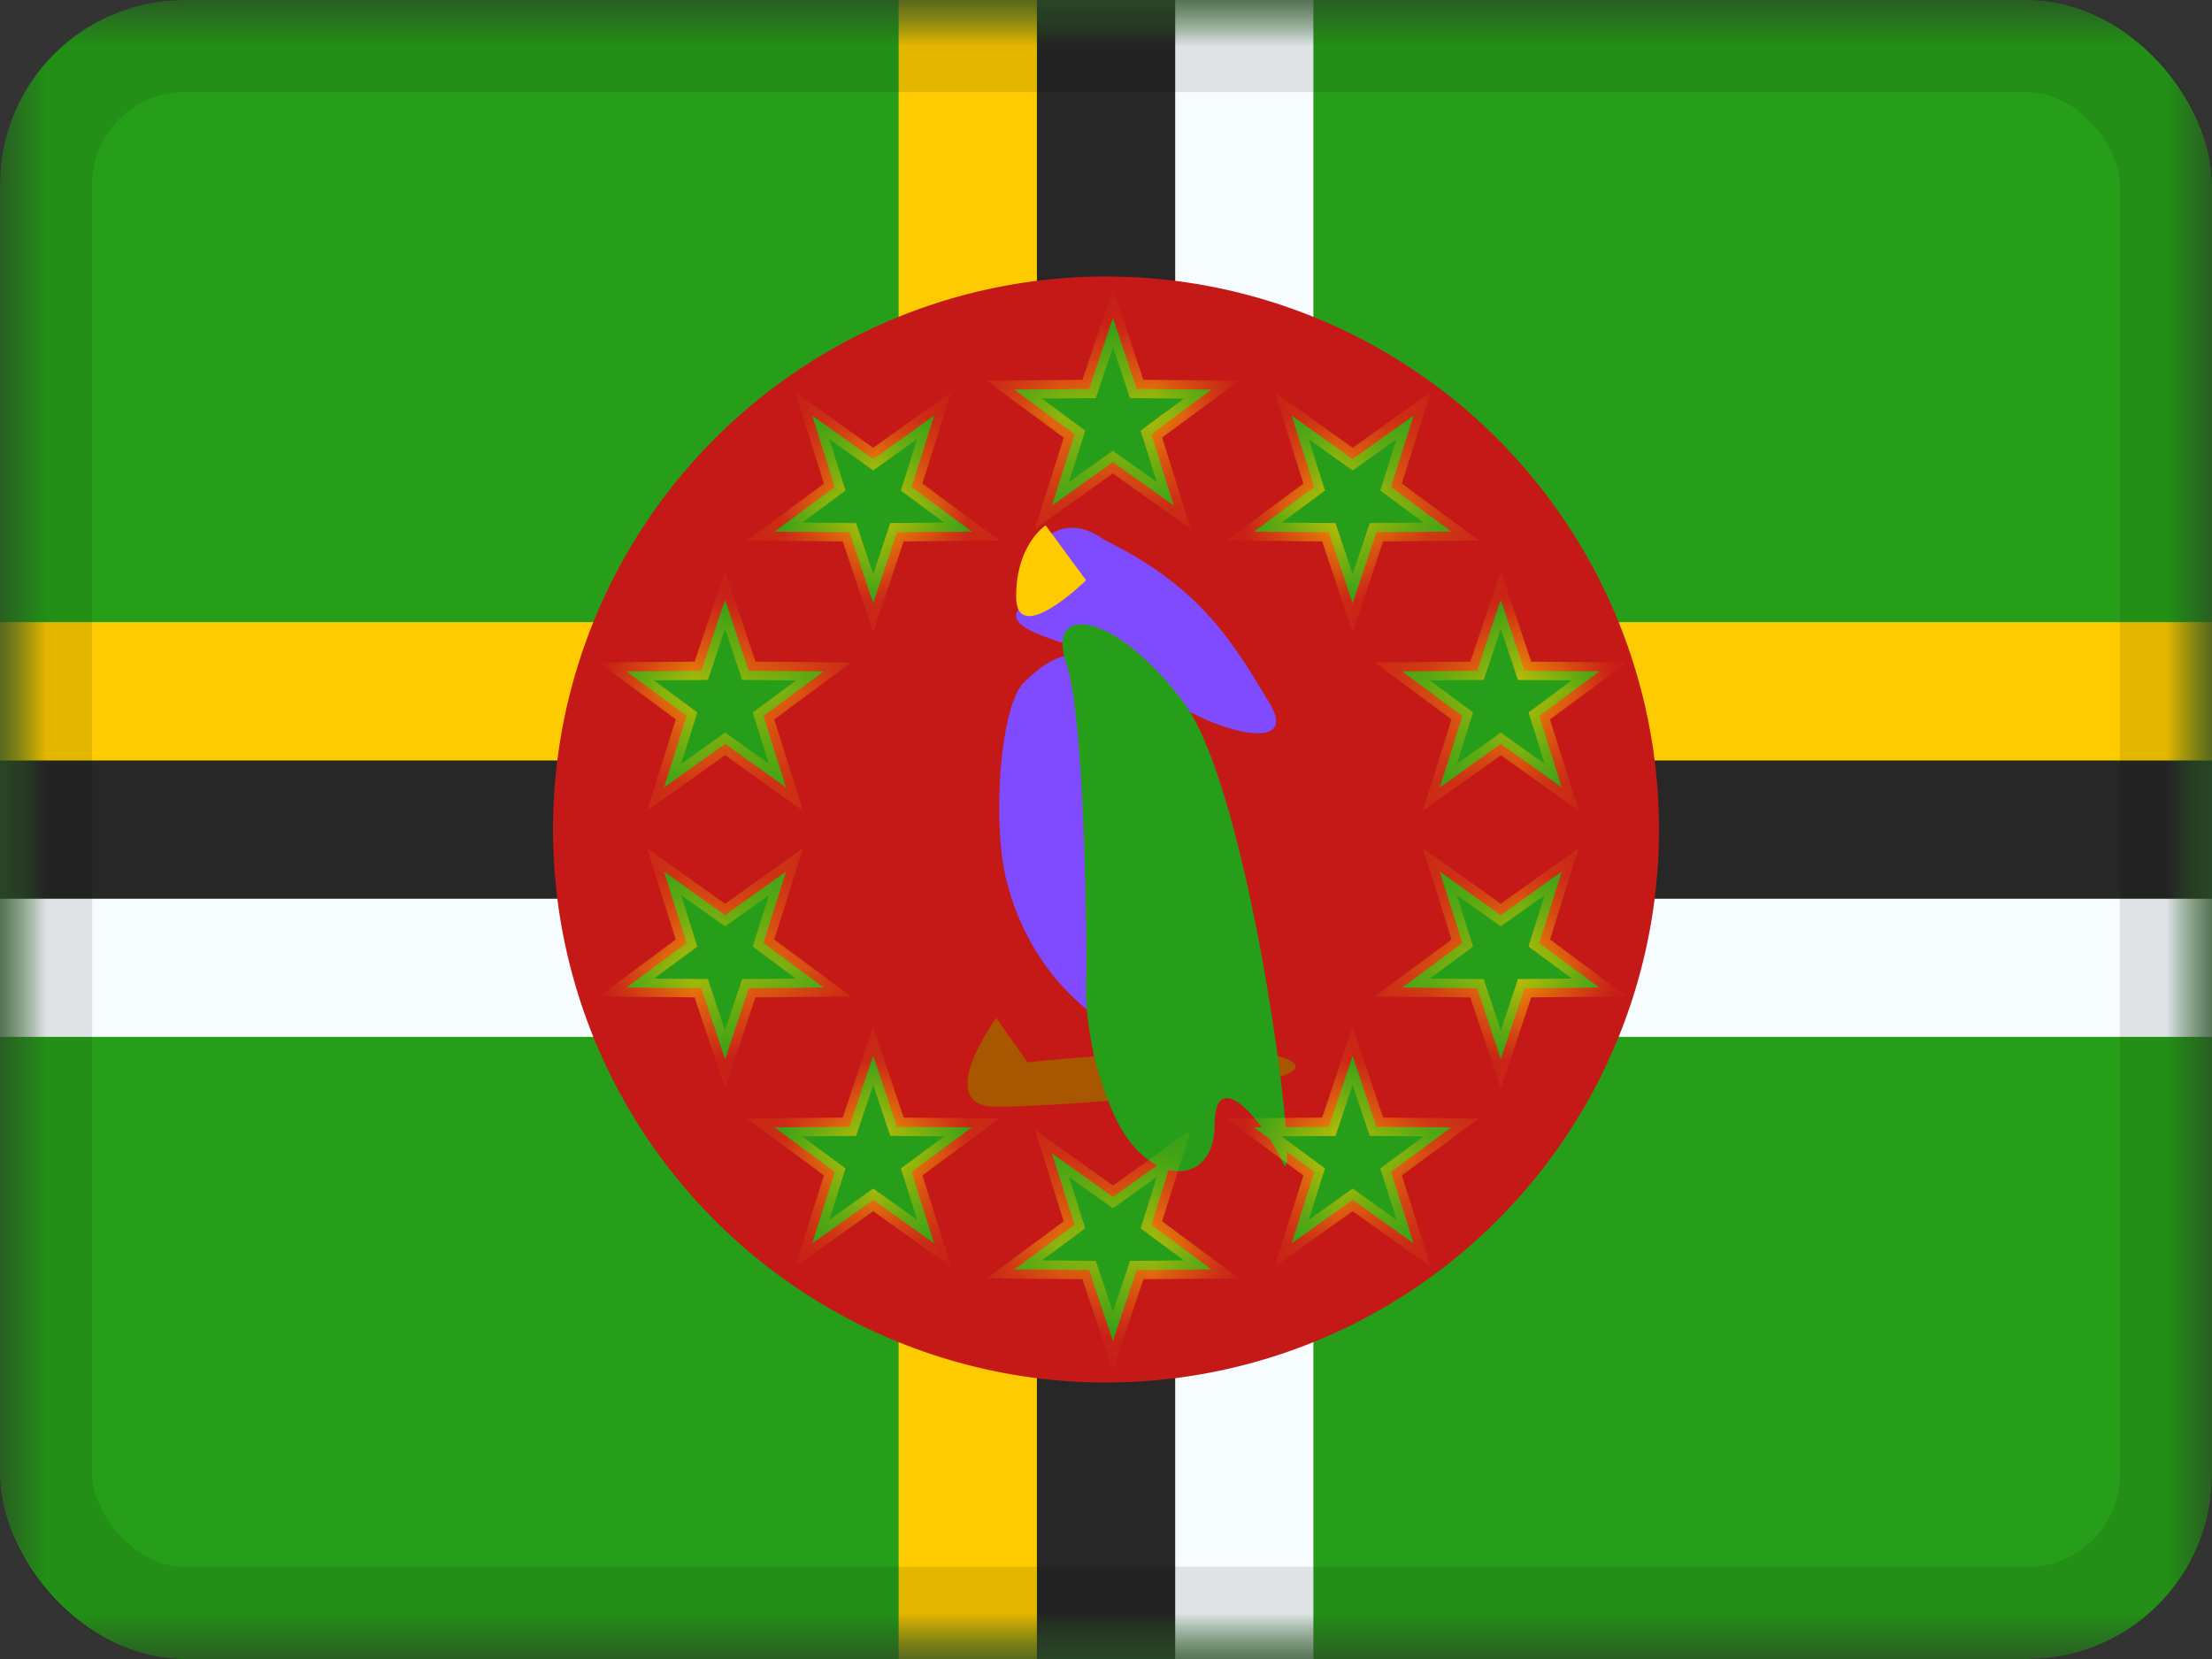 <svg xmlns="http://www.w3.org/2000/svg" fill="none" viewBox="0 0 24 18"><rect x="0" y="0" width="24" height="18" fill="#333333" stroke="none"/><g clip-path="url(#a)"><mask id="b" width="24" height="18" x="0" y="0" maskUnits="userSpaceOnUse" style="mask-type:luminance"><path fill="#fff" d="M0 0h24v18H0z"/></mask><g mask="url(#b)"><path fill="#279E19" fill-rule="evenodd" d="M0 0v18h24V0H0Z" clip-rule="evenodd"/><mask id="c" width="24" height="18" x="0" y="0" maskUnits="userSpaceOnUse" style="mask-type:luminance"><path fill="#fff" fill-rule="evenodd" d="M0 0v18h24V0H0Z" clip-rule="evenodd"/></mask><g mask="url(#c)"><path fill="#F7FCFF" fill-rule="evenodd" d="M12.75 0h1.5v9.75H24v1.5h-9.75V18h-1.5v-6.75H0v-1.5h12.75V0Z" clip-rule="evenodd"/><path fill="#272727" fill-rule="evenodd" d="M11.25 0h1.5v8.25H24v1.5H12.75V18h-1.5V9.75H0v-1.5h11.25V0Z" clip-rule="evenodd"/><path fill="#FECA00" fill-rule="evenodd" d="M9.75 0h1.5v6.75H24v1.5H11.25V18h-1.5V8.25H0v-1.5h9.75V0Z" clip-rule="evenodd"/><path fill="#C51918" fill-rule="evenodd" d="M12 15a6 6 0 1 0 0-12 6 6 0 0 0 0 12Z" clip-rule="evenodd"/><path fill="#804BFF" fill-rule="evenodd" d="M11.044 6.31s.285-.925.947-.447c1.038.51 1.38 1.098 1.782 1.764.4.665-.983.178-1.241-.197-.258-.374-1.69-.496-1.488-.808.202-.312 0-.312 0-.312Z" clip-rule="evenodd"/><path fill="#A95601" fill-rule="evenodd" d="M10.81 11.044s-.705.964 0 .964 3.562-.207 3.22-.482c-.343-.274-2.881 0-2.881 0l-.34-.482Z" clip-rule="evenodd"/><path fill="#804BFF" fill-rule="evenodd" d="M11.864 11.014c-.044-.05-.687-.471-.938-1.438-.173-.667-.067-1.917.177-2.164.597-.606.947-.25.947.658s.036 3.168-.187 2.944Z" clip-rule="evenodd"/><path fill="#279E19" fill-rule="evenodd" d="M11.788 10.54s-.074.71.29 1.536c.364.827 1.1.81 1.1.134 0-.677.537-.042.743.41.206.452-.327-4.01-1.085-5.009-.758-.998-1.489-1.062-1.268-.417.22.645.22 3.347.22 3.347Z" clip-rule="evenodd"/><path fill="#FECA00" fill-rule="evenodd" d="M11.345 5.7s-.32.205-.32.772c0 .566.759-.176.759-.176l-.439-.596Z" clip-rule="evenodd"/><mask id="d" fill="#fff"><path fill-rule="evenodd" d="m11.414 5.485.661-.471.661.471-.244-.774.653-.484-.812-.007-.258-.77-.258.77-.812.007.653.484-.244.774Zm2.192.283.812.007.258.77.258-.77.812-.007-.653-.484.244-.774-.661.471-.661-.471.244.774-.653.484Zm2.26 2-.652-.483.812-.007.257-.77.258.77.812.007-.652.483.244.775-.662-.472-.66.472.243-.775Zm-.244 1.69.244.774-.652.483.812.007.257.77.258-.77.812-.007-.652-.483.244-.775-.662.472-.66-.472Zm-1.204 2.767.258-.77.258.77.812.007-.653.483.244.775-.661-.471-.661.471.244-.775-.653-.483.812-.007Zm-1.682.29-.661.471-.661-.471.244.774-.653.484.812.007.258.77.258-.77.812-.007-.653-.484.244-.774Zm-3.004-.29.812.007-.653.483.244.775-.661-.471-.661.471.244-.775-.653-.483.812-.007.258-.77.258.77Zm-.795-1.51-.653-.483.244-.775-.661.472-.662-.472.244.775-.652.483.812.007.258.77.257-.77.813-.007Zm-.653-2.947.244.775-.661-.472-.662.472.244-.775-.652-.483.812-.007.258-.77.257.77.813.007-.653.483Zm1.19-1.223.258-.77.812-.007-.653-.484.244-.774-.661.471-.661-.471.244.774-.653.484.812.007.258.77Z" clip-rule="evenodd"/></mask><path fill="#279E19" fill-rule="evenodd" d="m11.414 5.485.661-.471.661.471-.244-.774.653-.484-.812-.007-.258-.77-.258.77-.812.007.653.484-.244.774Zm2.192.283.812.007.258.77.258-.77.812-.007-.653-.484.244-.774-.661.471-.661-.471.244.774-.653.484Zm2.26 2-.652-.483.812-.007.257-.77.258.77.812.007-.652.483.244.775-.662-.472-.66.472.243-.775Zm-.244 1.69.244.774-.652.483.812.007.257.77.258-.77.812-.007-.652-.483.244-.775-.662.472-.66-.472Zm-1.204 2.767.258-.77.258.77.812.007-.653.483.244.775-.661-.471-.661.471.244-.775-.653-.483.812-.007Zm-1.682.29-.661.471-.661-.471.244.774-.653.484.812.007.258.77.258-.77.812-.007-.653-.484.244-.774Zm-3.004-.29.812.007-.653.483.244.775-.661-.471-.661.471.244-.775-.653-.483.812-.007.258-.77.258.77Zm-.795-1.51-.653-.483.244-.775-.661.472-.662-.472.244.775-.652.483.812.007.258.77.257-.77.813-.007Zm-.653-2.947.244.775-.661-.472-.662.472.244-.775-.652-.483.812-.007.258-.77.257.77.813.007-.653.483Zm1.19-1.223.258-.77.812-.007-.653-.484.244-.774-.661.471-.661-.471.244.774-.653.484.812.007.258.77Z" clip-rule="evenodd"/><path fill="#FECA00" d="m12.075 5.014.058-.082-.058-.041-.058.041.058.082Zm-.661.471-.096-.03-.09.285.244-.173-.058-.082Zm1.322 0-.058.082.243.173-.09-.285-.095.03Zm-.244-.774-.06-.08-.056.042.02.068.096-.03Zm.653-.484.06.08.24-.177-.3-.003v.1Zm-.812-.007-.095.032.023.067.071.001v-.1Zm-.258-.77.095-.032-.095-.283-.095.283.095.032Zm-.258.77.001.1h.071l.023-.068-.095-.032Zm-.812.007v-.1l-.3.003.24.178.06-.08Zm.653.484.095.03.021-.068-.057-.043-.06.08Zm2.76 1.064.095-.032-.023-.067-.071-.001-.001.1Zm-.812-.007-.06-.08-.24.177.3.003v-.1Zm1.07.777-.095.032.095.283.095-.283-.095-.032Zm.258-.77-.001-.1h-.071l-.023.068.095.032Zm.812-.007v.1l.3-.003-.24-.178-.06.08Zm-.653-.484-.095-.03-.022.068.058.043.06-.08Zm.244-.774.096.03.09-.285-.244.173.058.082Zm-.661.471-.058.082.058.041.058-.041-.058-.082Zm-.661-.471.058-.082-.243-.173.09.285.095-.03Zm.244.774.06.08.056-.042-.021-.068-.095.03Zm.954 2v-.1l-.299.004.24.177.06-.08Zm.653.484.095.03.022-.068-.057-.042-.06.08Zm.16-.49v.1l.072-.001.022-.068-.095-.031Zm.257-.77.095-.032-.095-.283-.094.283.094.032Zm.258.77-.095.031.023.068h.071l.001-.1Zm.812.007.06.08.24-.177-.299-.003v.1Zm-.652.483-.06-.08-.057.042.021.068.096-.03Zm.244.775-.058.081.243.173-.09-.284-.095.03Zm-.662-.472.058-.081-.058-.042-.058.042.058.081Zm-.66.472-.096-.03-.09.284.243-.173-.058-.081Zm.243 1.689.06.08.057-.042-.022-.068-.095.03Zm-.244-.775.058-.081-.243-.174.09.285.095-.03Zm-.409 1.258-.059-.08-.24.177.299.003v-.1Zm.813.007.094-.031-.022-.068h-.072v.1Zm.257.77-.094.032.094.283.095-.283-.095-.032Zm.258-.77v-.1h-.072l-.023.069.095.031Zm.812-.007.001.1.299-.003-.24-.177-.06.08Zm-.652-.483-.096-.03-.021.068.057.042.06-.08Zm.244-.775.095.03.09-.285-.243.174.058.081Zm-.662.472-.058.081.058.041.058-.041-.058-.081Zm-1.607 1.526.095-.032-.095-.283-.095.283.095.032Zm-.258.77v.1h.072l.023-.068-.095-.032Zm.516 0-.095.032.023.067h.07l.002-.1Zm.812.007.06.08.24-.177-.3-.003v.1Zm-.653.483-.06-.08-.057.043.022.067.095-.03Zm.244.775-.058.081.243.174-.09-.285-.095.03Zm-.661-.471.058-.082-.058-.041-.058.041.058.082Zm-.661.471-.096-.03-.09.285.244-.174-.058-.081Zm.244-.775.095.03.022-.067-.058-.043-.06.08Zm-.653-.483v-.1l-.3.003.24.178.06-.08Zm-1.531.754-.058.082.058.041.058-.041-.058-.082Zm.661-.471.096.03.09-.285-.244.173.058.082Zm-1.322 0 .058-.082-.243-.173.09.285.095-.03Zm.244.774.06.08.056-.042-.02-.068-.096.03Zm-.653.484-.06-.08-.24.177.3.003v-.1Zm.812.007.095-.032-.023-.067-.071-.001v.1Zm.258.77-.095.032.095.283.095-.283-.095-.032Zm.258-.77-.001-.1h-.071l-.023.068.095.032Zm.812-.007v.1l.3-.003-.24-.178-.06.08Zm-.653-.484-.095-.03-.021.068.057.043.06-.08Zm-1.948-1.057.06.08.24-.177-.3-.003v.1Zm-.812-.007-.095.032.023.067h.071v-.1Zm.16.49-.06-.08-.057.043.02.067.096-.03Zm.243.775-.058.081.243.174-.09-.285-.095.03Zm-.661-.471.058-.082-.058-.041-.058.041.058.082Zm-.661.471-.096-.03-.09.285.244-.174-.058-.081Zm.244-.775.095.03.022-.067-.058-.043-.06.08Zm-.653-.483v-.1l-.3.003.24.178.06-.08Zm.812-.007.001.1h.071l.023-.068-.095-.032Zm.258-.77.095-.032-.095-.283-.095.283.095.032Zm-1.19-1.223-.096-.03-.021.068.057.042.06-.08Zm.652.483.001.1.299-.003-.24-.177-.06.08Zm-.408-1.258.095.03.09-.285-.243.174.058.081Zm-.661.472-.058.081.058.041.058-.041-.058-.081Zm-.662-.472.058-.081-.243-.174.09.285.095-.03Zm.244.775.06.08.057-.042-.021-.068-.096.03Zm-.652.483-.06-.08-.24.177.299.003v-.1Zm.812.007.094-.031-.022-.068H7.61l-.001.1Zm.258.77-.095.032.095.283.094-.283-.094-.032Zm.257-.77v-.1h-.072l-.022.069.094.031Zm.404-2.18-.058.082.243.173-.09-.284-.095.03Zm-.244-.774-.06-.08-.057.042.021.068.096-.03Zm-.417.303.058-.081-.058-.042-.058.042.058.081Zm-.662.472-.095-.03-.09.284.243-.173-.058-.081Zm.244-.775.096.03.021-.068-.057-.042-.06.08Zm-.652-.483-.001-.1-.299.003.24.177.06-.08Zm.812-.007v.1l.072-.001.022-.068-.094-.031Zm.258-.77.094-.032-.094-.283-.095.283.095.032Zm.257.77-.094.031.022.068h.072v-.1Zm.813.007.059.08.24-.177-.299-.003v.1Zm.795-1.51-.001-.1H9.66l-.023.068.095.032Zm-.258.77-.095.032.095.283.095-.283-.095-.032Zm1.07-.777v.1l.3-.003-.24-.178-.06.08Zm-.653-.484-.095-.03-.021.068.057.043.06-.08Zm.244-.774.096.03.09-.285-.244.173.058.082Zm-.661.471-.058.082.058.041.058-.041-.058-.082Zm-.661-.471.058-.082-.243-.173.09.285.095-.03Zm.244.774.06.08.057-.042-.022-.068-.095.03Zm-.653.484-.06-.08-.24.177.3.003v-.1Zm.812.007.095-.032-.023-.067-.07-.001-.002.1Zm2.8-.843-.66.472.116.163.661-.472-.116-.163Zm.778.472-.661-.472-.116.163.661.472.116-.163Zm-.397-.663.244.774.19-.06-.243-.775-.191.06Zm.688-.594-.652.483.119.16.652-.482-.119-.161Zm-.753.173.812.007.002-.2-.812-.007-.002.2Zm-.352-.838.258.77.19-.064-.258-.77-.19.064Zm-.068.77.258-.77-.19-.064-.258.77.19.064Zm-.906.075.812-.007-.002-.2-.812.007.002.2Zm.711.303-.652-.483-.12.16.653.484.12-.16Zm-.208.885.244-.774-.19-.06-.245.774.191.06Zm2.91.16-.812-.007-.002.2.812.007.002-.2Zm.352.838-.258-.77-.19.064.258.77.19-.064Zm.068-.77-.258.77.19.064.258-.77-.19-.064Zm.906-.075-.812.007.002.2.812-.007-.002-.2Zm-.711-.303.652.483.12-.16-.653-.484-.12.16Zm.208-.885-.244.774.19.06.245-.774-.191-.06Zm-.508.583.661-.472-.116-.163-.661.472.116.163Zm-.777-.472.66.472.117-.163-.661-.472-.116.163Zm.397.663-.244-.774-.19.06.243.775.191-.06Zm-.688.594.652-.483-.119-.16-.652.482.118.161Zm1.488 1.517.653.483.119-.16-.653-.483-.119.16Zm.87-.187-.811.007.001.2.812-.007-.001-.2Zm.165-.702-.258.77.19.063.257-.77-.19-.063Zm.447.77-.258-.77-.19.063.259.77.19-.063Zm.718-.061-.812-.007-.002.2.812.007.002-.2Zm-.594.663.653-.483-.12-.16-.652.483.12.16Zm.28.665-.244-.775-.19.06.243.775.191-.06Zm-.815-.36.662.471.116-.163-.662-.471-.116.163Zm-.545.471.662-.471-.117-.163-.66.471.115.163Zm.09-.886-.243.775.19.06.244-.775-.19-.06Zm.191 2.464-.244-.775-.19.06.244.775.19-.06Zm-.688.593.653-.483-.12-.16-.652.483.119.16Zm.753-.173-.812-.007-.001.2.812.007.001-.2Zm.352.839-.258-.77-.19.063.259.77.19-.063Zm.069-.77-.258.77.19.063.257-.77-.19-.063Zm.905-.076-.812.007.002.2.812-.007-.002-.2Zm-.71-.303.652.483.119-.16-.653-.484-.119.161Zm.207-.885-.244.775.191.06.244-.775-.19-.06Zm-.508.583.662-.471-.116-.163-.662.471.116.163Zm-.777-.471.661.471.116-.163-.66-.471-.117.163Zm-.983 1.884-.258.77.19.064.258-.77-.19-.064Zm.448.77-.258-.77-.19.064.258.77.19-.064Zm.718-.06-.812-.008-.002.2.812.007.002-.2Zm-.594.663.652-.483-.119-.161-.652.483.119.16Zm.28.664-.244-.775-.191.06.244.775.19-.06Zm-.815-.36.661.471.116-.162-.661-.472-.116.163Zm-.545.471.661-.471-.116-.163-.661.472.116.162Zm.09-.886-.244.775.191.06.244-.774-.19-.06Zm-.617-.372.653.483.12-.16-.654-.484-.118.16Zm.871-.188-.812.007.002.2.812-.007-.002-.2Zm-2.284.943.661-.472-.116-.163-.661.472.116.163Zm-.777-.472.66.472.117-.163-.661-.472-.116.163Zm.397.663-.244-.774-.19.06.243.774.191-.06Zm-.688.594.652-.483-.119-.161-.653.483.12.161Zm.753-.173-.812-.007-.002.2.812.007.002-.2Zm.352.838-.258-.77-.19.064.258.77.19-.064Zm.068-.77-.258.77.19.064.258-.77-.19-.064Zm.906-.075-.812.007.002.2.812-.007-.002-.2Zm-.711-.303.652.483.12-.16-.653-.484-.12.16Zm.208-.885-.244.774.19.06.245-.774-.191-.06Zm-2.096-.353-.812-.007-.002.2.812.007.002-.2Zm-.594.664.652-.483-.118-.161-.653.483.119.16Zm.28.664-.244-.775-.191.06.244.775.19-.06Zm-.815-.36.661.471.116-.162-.66-.472-.117.163Zm-.545.471.661-.471-.116-.163-.661.472.116.162Zm.09-.886-.244.775.191.06.244-.774-.19-.06Zm-.616-.372.652.483.12-.16-.653-.484-.12.16Zm.87-.188-.812.007.002.2.812-.007-.002-.2Zm.164-.702-.258.77.19.064.258-.77-.19-.064Zm.448.77-.258-.77-.19.064.258.77.19-.064Zm-1.603-1.88.653.482.119-.16-.653-.484-.119.161Zm.208-.886-.244.775.191.06.244-.775-.19-.06Zm-.507.583.66-.471-.115-.163-.661.471.116.163Zm-.778-.471.662.471.116-.163-.662-.471-.116.163Zm.398.663L7.3 9.427l-.191.06.244.775.19-.06Zm-.689.593.653-.483-.12-.16-.652.483.12.16Zm.754-.173-.812-.007-.002.2.812.007.002-.2Zm.351.839-.258-.77-.19.063.259.77.19-.063Zm.069-.77-.258.77.19.063.257-.77-.19-.063Zm.906-.076-.812.007.001.2.812-.007-.001-.2Zm-.313-2.102-.244-.775-.19.06.243.775.191-.06Zm-.814-.36.66.471.117-.163-.661-.471-.116.163Zm-.546.471.662-.471-.116-.163-.662.471.116.163Zm.09-.886-.243.775.19.06.245-.775-.191-.06Zm-.616-.373.653.483.119-.16-.653-.483-.119.16Zm.87-.187-.811.007.002.2.812-.007-.002-.2Zm.165-.702-.258.77.19.063.257-.77-.19-.063Zm.447.77-.258-.77-.19.063.259.77.19-.063Zm.718-.061-.812-.007-.001.2.812.007.001-.2Zm-.594.663.653-.483-.119-.16-.653.483.12.16Zm1.294-2.105-.258.77.19.064.258-.77-.19-.064Zm.906-.075-.812.007.002.2.812-.007-.002-.2Zm-.711-.303.652.483.12-.16-.653-.484-.12.16Zm.208-.885-.244.774.19.06.245-.774-.191-.06Zm-.508.583.661-.472-.116-.163-.661.472.116.163Zm-.777-.472.661.472.116-.163-.661-.472-.116.163Zm.397.663-.244-.774-.19.06.243.775.191-.06Zm-.688.594.652-.483-.119-.16-.652.482.119.161Zm.753-.173-.812-.007-.002.2.812.007.002-.2Zm.352.838-.258-.77-.19.064.258.77.19-.064Z" mask="url(#d)"/></g></g></g><rect width="23" height="17" x=".5" y=".5" stroke="#000" stroke-opacity=".1" rx="1.5"/><defs><clipPath id="a"><rect width="24" height="18" fill="#fff" rx="2"/></clipPath></defs></svg>
